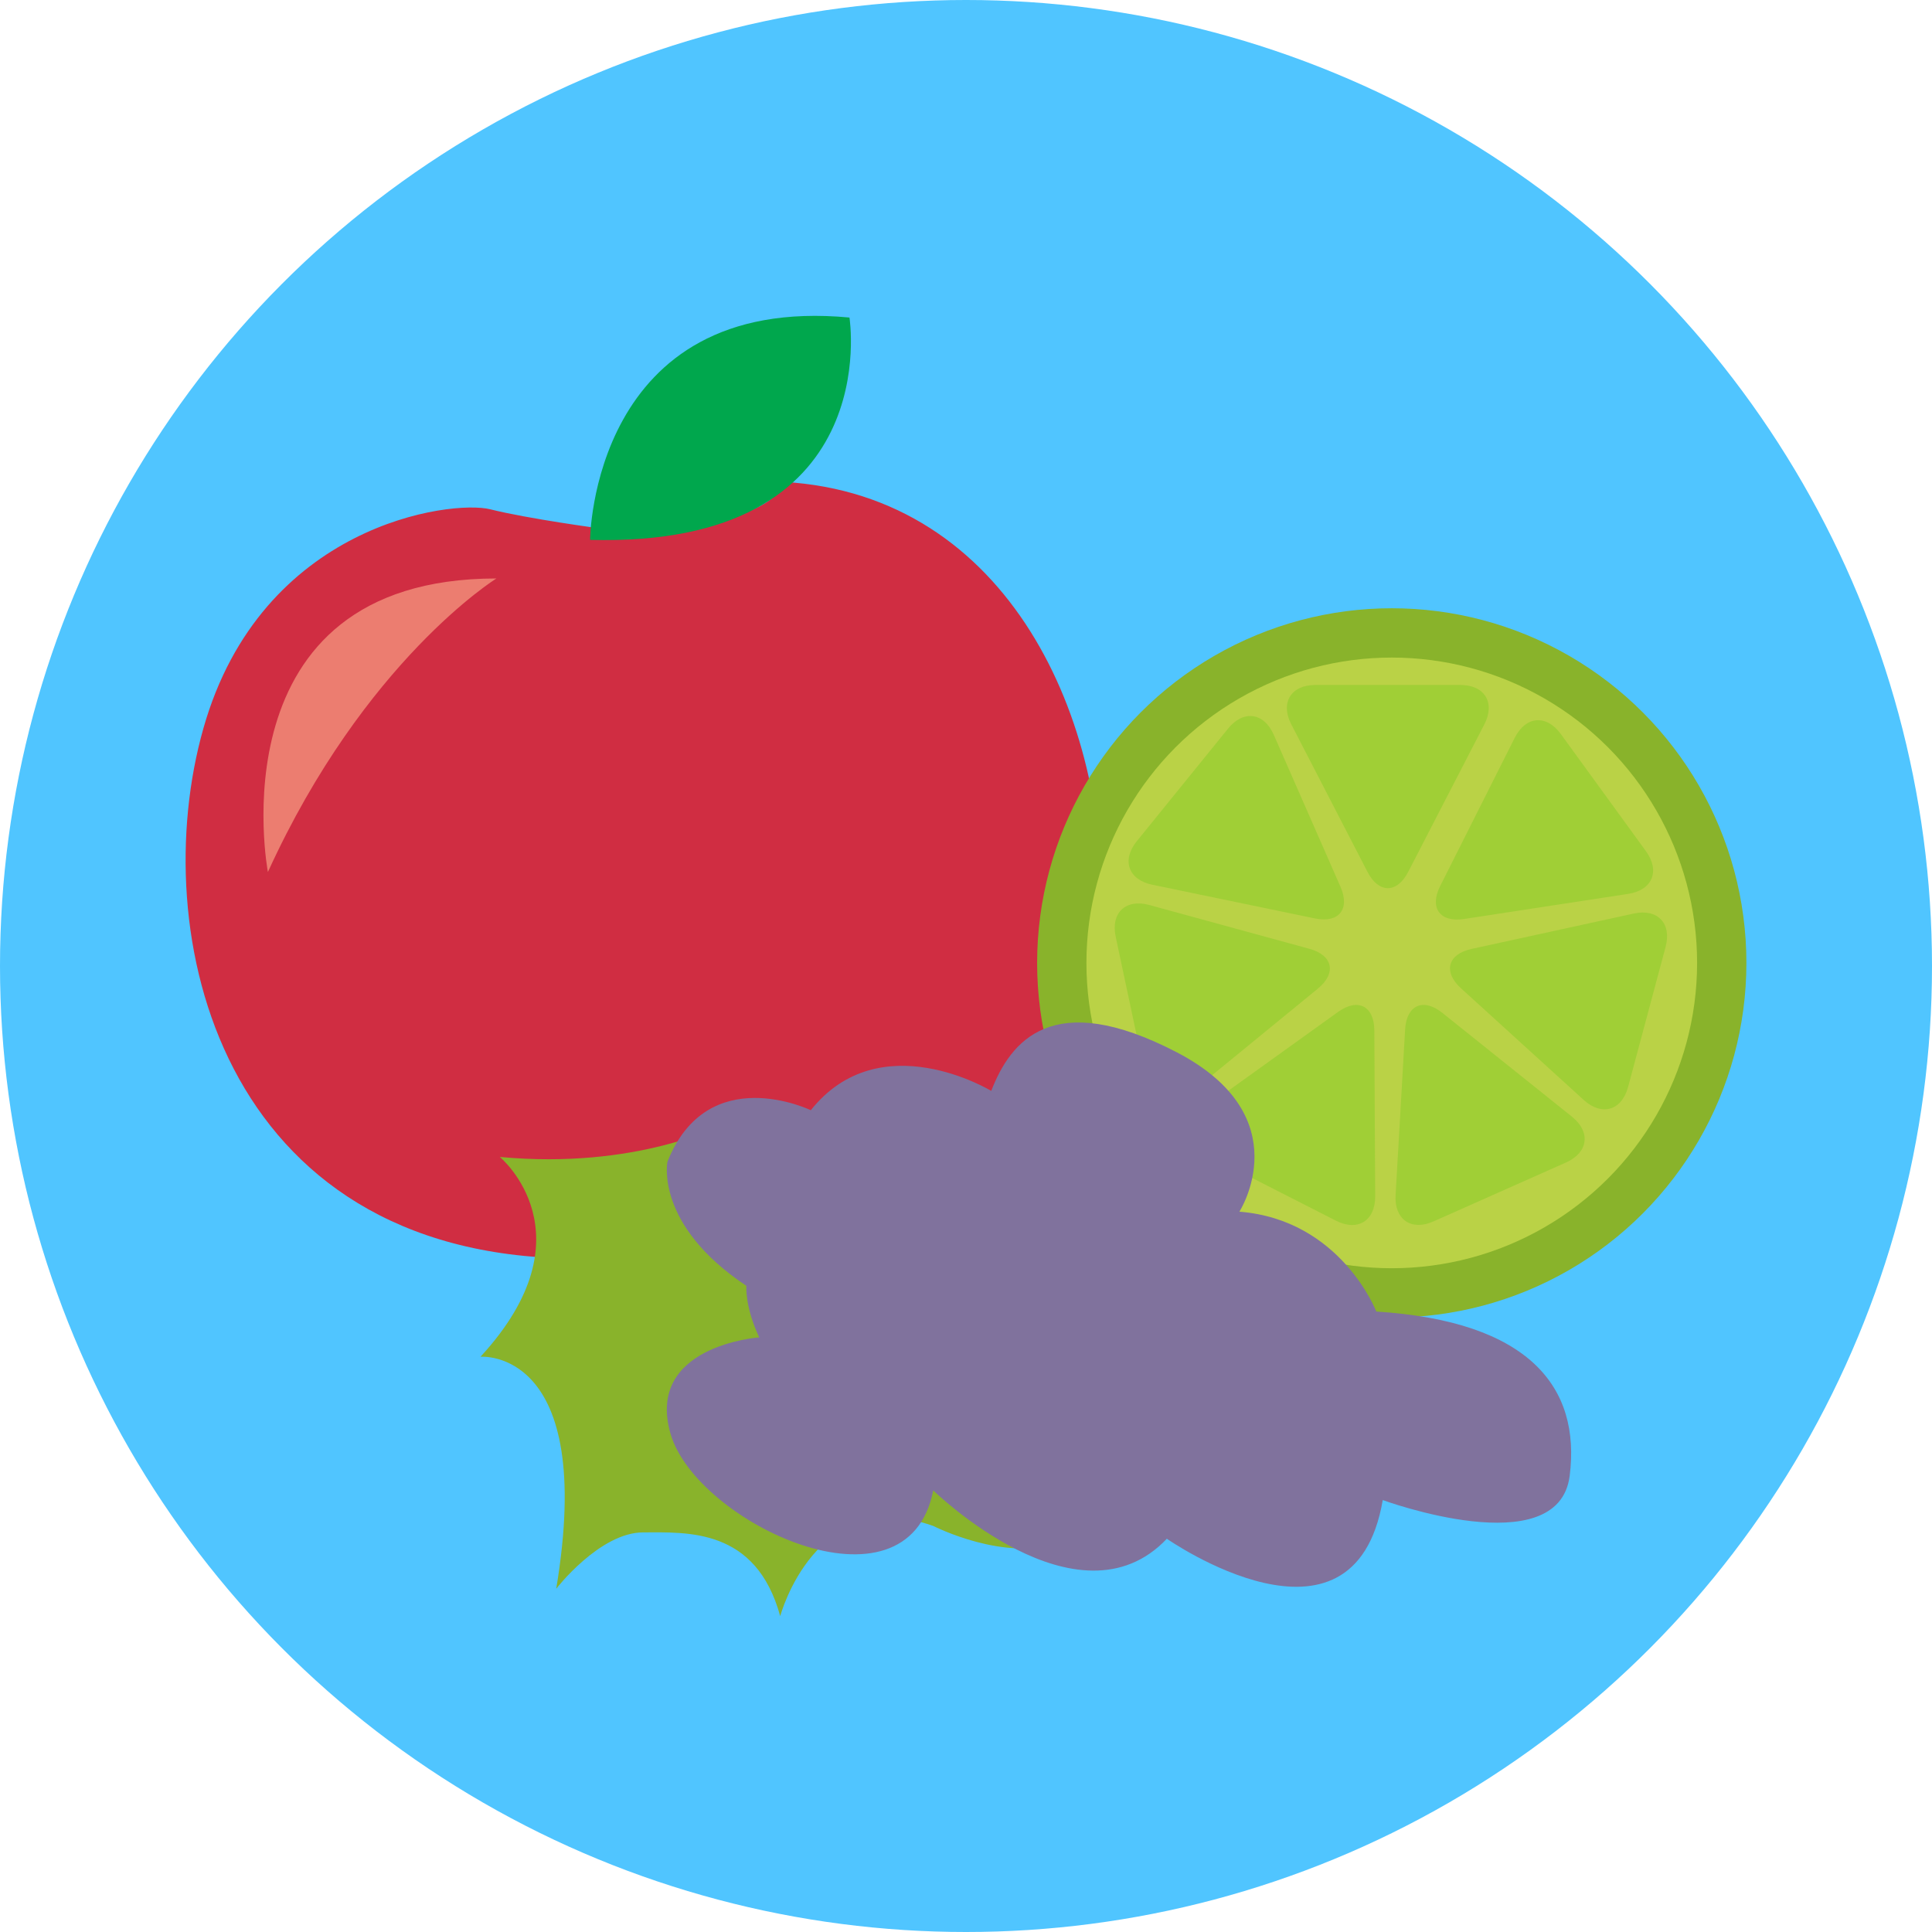 <?xml version="1.0" encoding="utf-8"?>
<!-- Generator: Adobe Illustrator 16.0.4, SVG Export Plug-In . SVG Version: 6.00 Build 0)  -->
<!DOCTYPE svg PUBLIC "-//W3C//DTD SVG 1.0//EN" "http://www.w3.org/TR/2001/REC-SVG-20010904/DTD/svg10.dtd">
<svg version="1.0" id="Layer_2" xmlns="http://www.w3.org/2000/svg" xmlns:xlink="http://www.w3.org/1999/xlink" x="0px" y="0px"
	 width="48px" height="48px" viewBox="0 0 48 48" enable-background="new 0 0 48 48" xml:space="preserve">
<circle fill="#50C5FF" cx="24" cy="24" r="24"/>
<path fill="#D02D42" d="M14.94,13.133c0,0-1.801-0.24-2.762-0.48c-0.96-0.24-5.684,0.36-7.125,5.444
	c-1.441,5.083,0.4,13.089,9.167,13.169s12.93-3.843,13.13-8.565c0.2-4.724-2.242-10.408-7.886-10.729
	C19.463,11.972,19.383,13.213,14.94,13.133z"/>
<path fill="#89B32B" d="M17.942,27.943c0,0-2.122,1.121-5.524,0.801c0,0,2.322,1.921-0.48,4.964c0,0,2.882-0.24,1.881,5.764
	c0,0,1.081-1.4,2.162-1.4c1.081,0,2.802-0.12,3.403,2.081c0,0,0.88-3.282,3.803-2.241c0,0,1.801,0.921,3.162,0.4
	C26.348,38.312,24.747,29.265,17.942,27.943z"/>
<circle fill="#89B32B" cx="34.578" cy="23.923" r="8.811"/>
<circle fill="#BAD246" cx="34.578" cy="23.923" r="7.586"/>
<path fill="#A0CF36" d="M32.679,17.018c-0.606,0-0.875,0.44-0.597,0.979l1.893,3.665c0.278,0.539,0.733,0.539,1.011,0l1.892-3.665
	c0.278-0.539,0.009-0.979-0.597-0.979H32.679z"/>
<path fill="#A0CF36" d="M28.242,20.901c-0.381,0.472-0.208,0.957,0.386,1.08l4.04,0.837c0.594,0.123,0.88-0.23,0.636-0.786
	l-1.658-3.777c-0.244-0.555-0.755-0.624-1.136-0.152L28.242,20.901z"/>
<path fill="#A0CF36" d="M28.468,26.795c0.126,0.593,0.613,0.764,1.082,0.38l3.192-2.613c0.469-0.384,0.375-0.829-0.21-0.989
	l-3.979-1.089c-0.585-0.159-0.96,0.194-0.834,0.788L28.468,26.795z"/>
<path fill="#A0CF36" d="M33.19,30.327c0.54,0.275,0.979,0.005,0.976-0.602l-0.021-4.125c-0.003-0.606-0.409-0.813-0.901-0.459
	l-3.35,2.406c-0.493,0.354-0.454,0.869,0.087,1.145L33.19,30.327z"/>
<path fill="#A0CF36" d="M38.908,28.881c0.554-0.247,0.62-0.759,0.146-1.138l-3.22-2.579c-0.473-0.379-0.889-0.194-0.924,0.411
	l-0.237,4.118c-0.035,0.605,0.39,0.899,0.943,0.652L38.908,28.881z"/>
<path fill="#A0CF36" d="M41.381,23.527c0.157-0.586-0.199-0.959-0.792-0.83l-4.03,0.879c-0.592,0.129-0.71,0.569-0.262,0.977
	l3.051,2.776c0.448,0.408,0.944,0.263,1.101-0.322L41.381,23.527z"/>
<path fill="#A0CF36" d="M38.777,18.235c-0.356-0.49-0.871-0.448-1.143,0.094l-1.854,3.686c-0.272,0.541-0.005,0.909,0.595,0.817
	l4.078-0.624c0.599-0.092,0.798-0.567,0.441-1.059L38.777,18.235z"/>
<path fill="#00A74D" d="M14.66,13.413c0,0,0.04-6.125,6.445-5.524C21.104,7.889,22.025,13.613,14.66,13.413z"/>
<path fill="#80729D" d="M24.627,27.103c0,0-2.762-1.681-4.483,0.48c0,0-2.562-1.24-3.562,1.281c0,0-0.32,1.562,1.961,3.082
	c0,0-0.04,0.521,0.32,1.281c0,0-2.842,0.2-2.202,2.401c0.641,2.202,5.884,4.684,6.525,1.401c0,0,3.603,3.522,5.804,1.201
	c0,0,4.643,3.242,5.364-0.961c0,0,4.363,1.602,4.644-0.601c0.28-2.201-1.001-3.843-4.804-4.083c0,0-0.88-2.281-3.402-2.481
	c0,0,1.521-2.362-1.561-3.963C26.148,24.541,25.107,25.862,24.627,27.103z"/>
<path fill="#EC7D70" d="M12.333,14.372c0,0-3.277,2.031-5.677,7.293C6.655,21.665,5.271,14.372,12.333,14.372z"/>
</svg>
